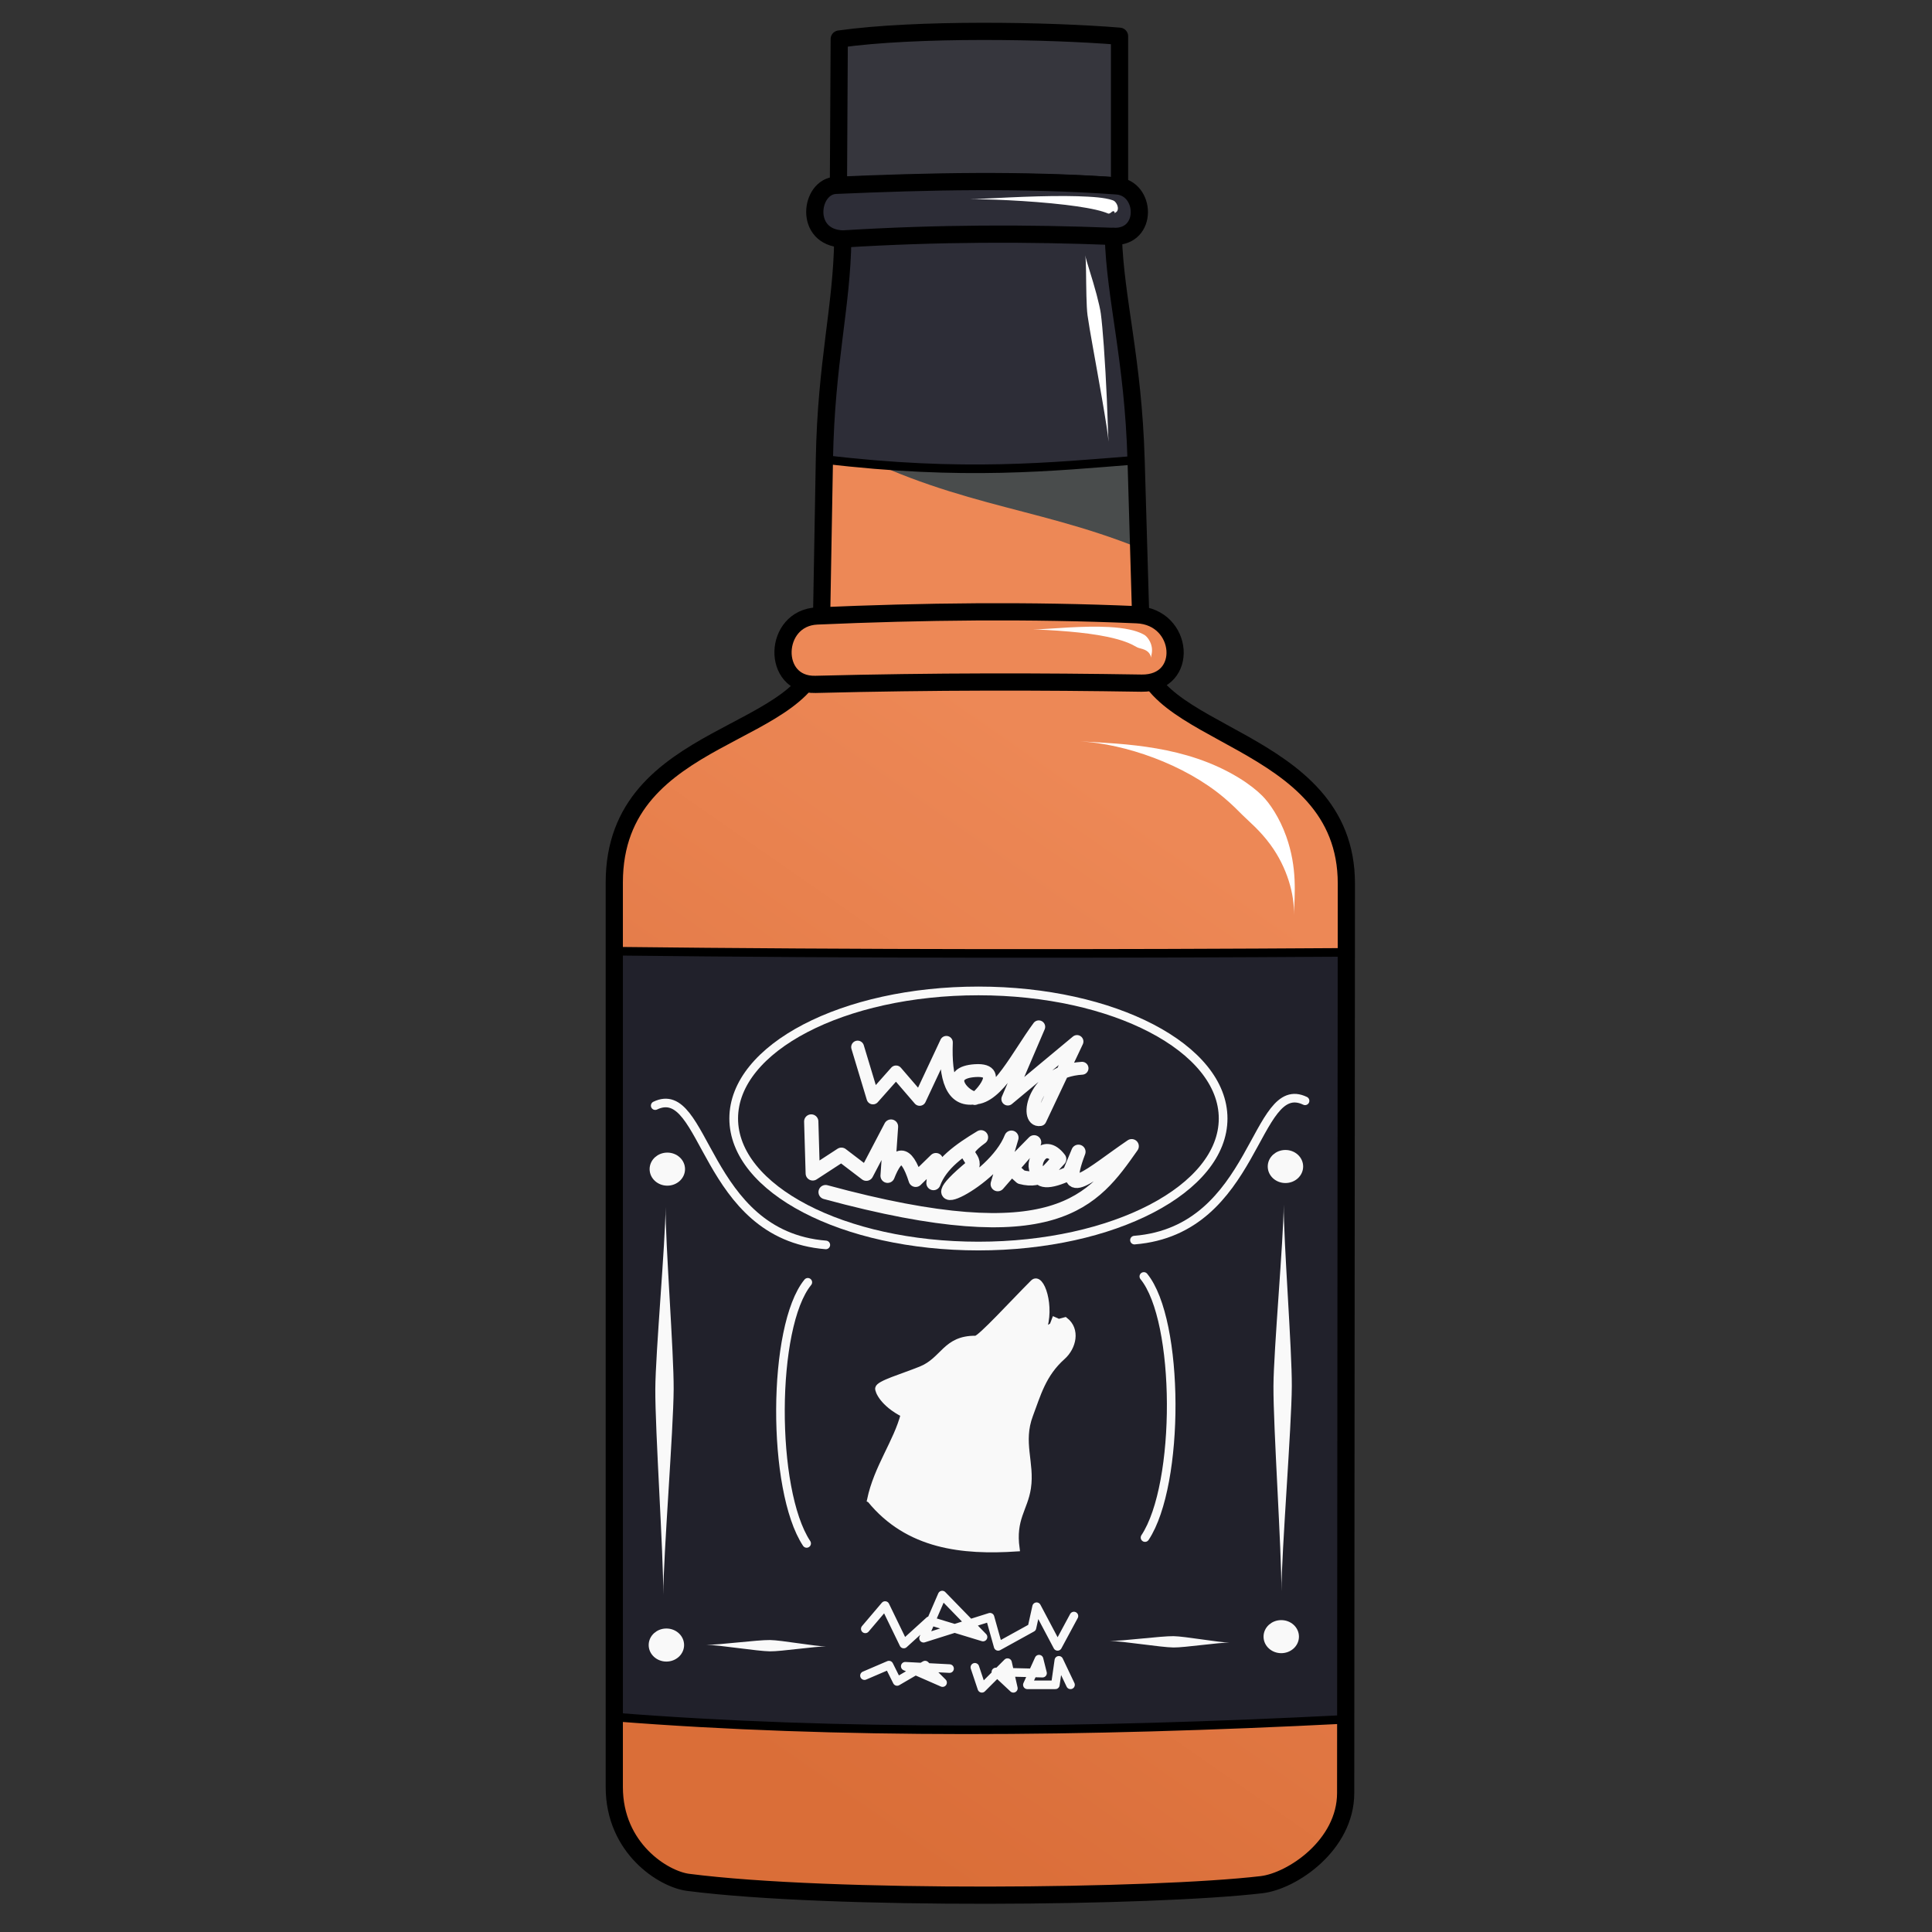 <svg version="1.1" viewBox="0 0 64 64" xmlns="http://www.w3.org/2000/svg" xmlns:xlink="http://www.w3.org/1999/xlink">
 <rect x="0" y="0" width="64" height="64" fill="#333333" stroke="none"/>
 <defs>
  <linearGradient id="linearGradient1054" x1="85.559" x2="101.97" y1="54.644" y2="31.051" gradientTransform="matrix(1.139 0 0 1.139 -74.185 -5.523)" gradientUnits="userSpaceOnUse">
   <stop stop-color="#d95a1d" offset="0"/>
   <stop stop-color="#ef783f" offset="1"/>
  </linearGradient>
 </defs>
 <path d="m27.774 6.143 0.027-4.85c2.567-0.36 6.929-0.286 9.285-0.093v4.965c-3.104-0.22-6.208-0.122-9.312-0.022z" fill="#36363d" stroke="#000" stroke-linecap="round" stroke-linejoin="round" stroke-width=".57"/>
 <path d="m20.349 59.198c0 2.028 1.623 3.101 2.444 3.157 6.362 0.433 12.709 0.656 18.999 0.077 1.015-0.093 2.784-1.31 2.785-3.035l0.023-30.127c0.004-4.963-6.901-4.809-6.785-7.857l-0.095-3.264c-3.555-1.426-6.386-1.398-10.39-3.635-0.009 0.227-0.016 0.462-0.02 0.704l-0.109 6.168c-0.192 3.136-6.851 2.704-6.851 7.846z" fill="url(#linearGradient1054)"/>
 <path d="m20.349 59.198c0 2.028 1.623 3.092 2.444 3.157 6.407 0.506 12.738 0.518 18.999 0.077 1.016-0.072 2.784-1.31 2.785-3.035l0.023-30.127c0.004-4.963-6.901-4.809-6.785-7.857l-0.18-6.172c-0.097-3.345-0.694-5.343-0.754-7.41 1.166 0.046 1.095-1.671 0.114-1.673l-9.309-0.018c-0.857-0.002-1.075 1.73 0.232 1.776-0.027 2.248-0.551 4.072-0.609 7.303l-0.109 6.168c-0.192 3.136-6.851 2.704-6.851 7.846z" fill="#e1f9f9" fill-opacity=".125"/>
 <g stroke="#000" stroke-linecap="round" stroke-linejoin="round">
  <path d="m37.635 15.241c-0.097-3.345-0.694-5.343-0.754-7.41 1.166 0.046 1.093-1.604 0.114-1.673-3.103-0.221-6.206-0.154-9.309-0.018-0.856 0.037-1.075 1.73 0.232 1.776-0.027 2.248-0.551 4.072-0.609 7.303 4.619 0.554 7.555 0.241 10.326 0.023z" fill="#2d2d37" stroke-width=".285"/>
  <path d="m20.388 56.881c7.335 0.578 15.492 0.517 24.135 0.077l0.154-25.41c-8.058 0.052-16.164 0.055-24.367-0.039z" fill="#21212b" stroke-width=".285"/>
  <path d="m27.918 7.916c3.156-0.196 6.116-0.197 8.964-0.085" fill="none" stroke-width=".57"/>
 </g>
 <path d="m42.862 30.313c0.026-0.695 0.118-1.561-0.254-2.607-0.223-0.625-0.551-1.103-0.798-1.349-0.175-0.174-0.437-0.387-0.785-0.598-1.744-1.061-3.758-1.115-5.229-1.2 1.464 0.085 3.425 0.746 4.754 1.868 0.272 0.23 0.468 0.431 0.615 0.578 0.21 0.209 0.57 0.5 0.918 0.974 0.556 0.756 0.805 1.658 0.779 2.335z" fill="#fff"/>
 <path d="m20.349 59.198c0 2.028 1.627 3.052 2.444 3.157 4.733 0.61 15.413 0.499 18.999 0.077 1.012-0.119 2.784-1.31 2.785-3.035l0.023-30.127c0.004-4.963-6.901-4.809-6.785-7.857l-0.18-6.172c-0.097-3.345-0.694-5.343-0.754-7.41 1.166 0.046 1.093-1.604 0.114-1.673-3.103-0.221-6.206-0.154-9.309-0.018-0.856 0.037-1.075 1.73 0.232 1.776-0.027 2.248-0.551 4.072-0.609 7.303l-0.109 6.168c-0.192 3.136-6.851 2.704-6.851 7.846z" fill="none" stroke="#000" stroke-linecap="round" stroke-linejoin="round" stroke-width=".57"/>
 <path d="m27.012 22.671c-1.476 0.005-1.405-2.261 0.055-2.266l10.595-0.041c1.57-0.006 1.747 2.26 0.15 2.266z" fill="#ef783f"/>
 <path d="m27.012 22.671c-1.476 0.005-1.405-2.261 0.055-2.266l10.595-0.041c1.57-0.006 1.747 2.26 0.15 2.266z" fill="#e1f9f9" fill-opacity=".125"/>
 <path d="m27.012 22.671c-1.476 0.037-1.404-2.203 0.055-2.266 3.508-0.153 7.035-0.196 10.595-0.041 1.568 0.068 1.747 2.292 0.15 2.266-3.312-0.053-6.821-0.06-10.8 0.041z" fill="none" stroke="#000" stroke-linecap="round" stroke-linejoin="round" stroke-width=".57"/>
 <path d="m38.124 21.8c0.004-0.044 0.026-0.111 0.035-0.196 0.007-0.067 4e-3 -0.139-0.016-0.218-0.042-0.166-0.152-0.306-0.235-0.355-0.017-0.01-0.035-0.02-0.055-0.03-0.23-0.118-0.587-0.201-1.121-0.23-0.423-0.023-0.886-0.009-1.321 0.014-0.545 0.03-0.977 0.067-1.198 0.067 0.178 0 0.685 0.025 1.196 0.069 0.434 0.038 0.883 0.092 1.281 0.176 0.513 0.108 0.775 0.229 0.938 0.323 0.013 0.008 0.026 0.015 0.037 0.021 0.051 0.031 0.165 0.042 0.266 0.09 0.049 0.023 0.094 0.055 0.13 0.098 0.047 0.057 0.069 0.124 0.065 0.17z" fill="#fff"/>
 <path d="m28.817 49.684c0.226-1.077 0.876-1.909 1.116-2.832-0.69-0.348-0.86-0.779-0.847-0.863 0.026-0.164 0.787-0.378 1.415-0.631 0.762-0.307 0.805-1.024 1.821-1.015 0.146 0.001 1.238-1.195 1.898-1.855 0.277-0.277 0.64 0.814 0.338 1.603l0.303-0.18 0.071-0.185 0.139 0.062 0.214-0.058c0.408 0.313 0.276 0.9-0.085 1.221-0.647 0.576-0.818 1.249-1.073 1.923-0.343 0.907 0.056 1.589-0.071 2.421-0.106 0.693-0.512 1.017-0.375 2.004-1.786 0.118-3.6-0.066-4.862-1.614z" fill="#f9f9f9" fill-rule="evenodd" stroke="#f9f9f9" stroke-width=".19"/>
 <g transform="matrix(1.139 0 0 1.139 -73.96 -20.845)" fill="none" stroke="#f9f9f9" stroke-linecap="round" stroke-linejoin="round">
  <path d="m89.877 48.754 0.446 1.479 0.671-0.756 0.687 0.798 0.777-1.658c-0.04 1.052 0.158 1.714 0.819 1.618-0.037 0.152 0.985-0.858 0.019-0.796-0.901 0.058-0.396 0.713-0.019 0.796 0.671-0.011 1.256-1.24 1.868-2.07l-0.9 2.101 2.012-1.674-1.073 2.271c-0.456 0.078-0.21-1.408 1.22-1.493" stroke-width=".374"/>
  <path d="m88.528 50.918 0.044 1.51 0.834-0.543 0.724 0.552 0.718-1.371-0.099 1.431c0.258-0.653 0.527-0.791 0.817 0.118l0.588-0.573-0.071 0.667c0.207-0.561 0.764-0.96 1.382-1.331-0.73 0.53-0.171 0.495-0.252 0.848-1.9 1.567 0.626 0.464 1.137-0.837l-0.398 1.351 1.058-1.216-0.704 0.717 0.324 0.293c0.644 0.169 0.827-0.239 1.109-0.523-0.474-0.62-0.835 0.185-0.62 0.355 0.003 0.323 0.31 0.342 0.92 0.057l0.26-0.624c-0.595 1.571 0.394 0.62 1.549-0.162-1.107 1.572-2.184 3.161-8.902 1.335" stroke-width=".415"/>
  <g>
   <ellipse cx="93.39" cy="50.831" rx="7.117" ry="3.71" stroke-width=".253"/>
   <path d="m83.99 50.457c1.482-0.713 1.394 3.763 4.962 4.051" stroke-width=".25"/>
   <path d="m102.89 50.317c-1.482-0.713-1.394 3.763-4.962 4.051" stroke-width=".25"/>
  </g>
 </g>
 <g fill="#f9f9f9">
  <ellipse cx="22.106" cy="38.729" rx=".444" ry=".405" stroke="#f9f9f9" stroke-linecap="round" stroke-linejoin="round" stroke-width=".285"/>
  <path d="m22.048 39.984c-0.007 1.206-0.333 4.823-0.34 6.029-0.008 1.362 0.271 5.451 0.263 6.813 0.008-1.362 0.337-5.447 0.345-6.81 0.007-1.206-0.275-4.827-0.268-6.033z"/>
  <ellipse cx="22.075" cy="54.494" rx=".444" ry=".405" stroke="#f9f9f9" stroke-linecap="round" stroke-linejoin="round" stroke-width=".285"/>
  <ellipse cx="42.582" cy="38.642" rx=".444" ry=".405" stroke="#f9f9f9" stroke-linecap="round" stroke-linejoin="round" stroke-width=".285"/>
  <path d="m42.525 39.897c-0.007 1.204-0.333 4.813-0.34 6.017-0.008 1.359 0.271 5.439 0.263 6.799 0.008-1.359 0.337-5.436 0.345-6.795 0.007-1.204-0.275-4.817-0.268-6.02z"/>
  <ellipse cx="42.443" cy="54.216" rx=".444" ry=".405" stroke="#f9f9f9" stroke-linecap="round" stroke-linejoin="round" stroke-width=".285"/>
 </g>
 <g fill="none" stroke="#f9f9f9" stroke-linecap="round" stroke-linejoin="round" stroke-width=".285">
  <path d="m28.664 53.958 0.656-0.772 0.618 1.274 0.85-0.772 1.776 0.541-1.352-1.39-0.618 1.429 2.201-0.695 0.27 0.965 1.12-0.618 0.154-0.695 0.695 1.313 0.541-1.004"/>
  <path d="m28.637 55.507 0.811-0.348 0.27 0.541 0.927-0.541 0.579 0.579-1.236-0.541 1.467 0.077"/>
  <path d="m32.294 55.232 0.232 0.695 0.85-0.85 0.193 0.85-0.579-0.541 1.545 0.039-0.116-0.463-0.386 0.85h0.927l0.116-0.811 0.386 0.811"/>
 </g>
 <path d="m27.371 54.542c-0.373-0.005-1.488-0.209-1.861-0.214-0.421-0.006-1.687 0.164-2.107 0.158 0.421 0.006 1.681 0.212 2.102 0.217 0.373 0.005 1.494-0.167 1.866-0.162z" fill="#f9f9f9"/>
 <path d="m40.738 54.414c-0.373-0.005-1.488-0.209-1.861-0.214-0.421-0.006-1.687 0.164-2.107 0.158 0.421 0.006 1.681 0.212 2.102 0.217 0.373 0.005 1.494-0.167 1.866-0.162z" fill="#f9f9f9"/>
 <path d="m26.721 51.128c-1.172-1.769-1.154-7.193 0.039-8.65" fill="none" stroke="#f9f9f9" stroke-linecap="round" stroke-linejoin="round" stroke-width=".285"/>
 <path d="m37.93 50.934c1.172-1.769 1.154-7.193-0.039-8.65" fill="none" stroke="#f9f9f9" stroke-linecap="round" stroke-linejoin="round" stroke-width=".285"/>
 <path d="m35.95 8.456c0.033 0.182 0.024 0.759 0.039 1.347 0.006 0.257 0.017 0.496 0.037 0.642 0.032 0.234 0.098 0.614 0.177 1.056 0.106 0.591 0.202 1.122 0.305 1.719 0.117 0.68 0.196 1.176 0.215 1.415-0.019-0.242-0.028-0.753-0.058-1.431-0.025-0.566-0.06-1.186-0.1-1.747-0.033-0.452-0.067-0.832-0.099-1.07-0.02-0.147-0.074-0.381-0.14-0.631-0.145-0.549-0.341-1.104-0.376-1.299z" fill="#fff"/>
 <path d="m36.915 7.066c0.009-0.011 0.028-0.017 0.052-0.033 0.018-0.012 0.039-0.031 0.052-0.062 0.012-0.029 0.016-0.064 0.011-0.1-0.005-0.037-0.017-0.072-0.032-0.103-0.031-0.062-0.076-0.108-0.109-0.122-0.014-0.006-0.028-0.011-0.044-0.017-0.058-0.02-0.131-0.039-0.223-0.055-0.145-0.026-0.335-0.046-0.579-0.059-0.211-0.012-0.455-0.019-0.727-0.021-1.199-9e-3 -2.692 0.092-3.188 0.108 0.439-0.014 1.933 0.037 3.17 0.184 0.268 0.032 0.502 0.066 0.702 0.102 0.234 0.042 0.401 0.082 0.522 0.119 0.076 0.023 0.127 0.042 0.163 0.057 0.009 0.004 0.018 0.007 0.025 0.01 0.018 0.008 0.049-0.002 0.076-0.02 0.015-0.01 0.025-0.019 0.04-0.032 0.014-0.011 0.028-0.022 0.045-0.025 0.019-0.004 0.035 0.004 0.044 0.017 0.013 0.018 0.01 0.041 0.002 0.052z" fill="#fff"/>
</svg>
